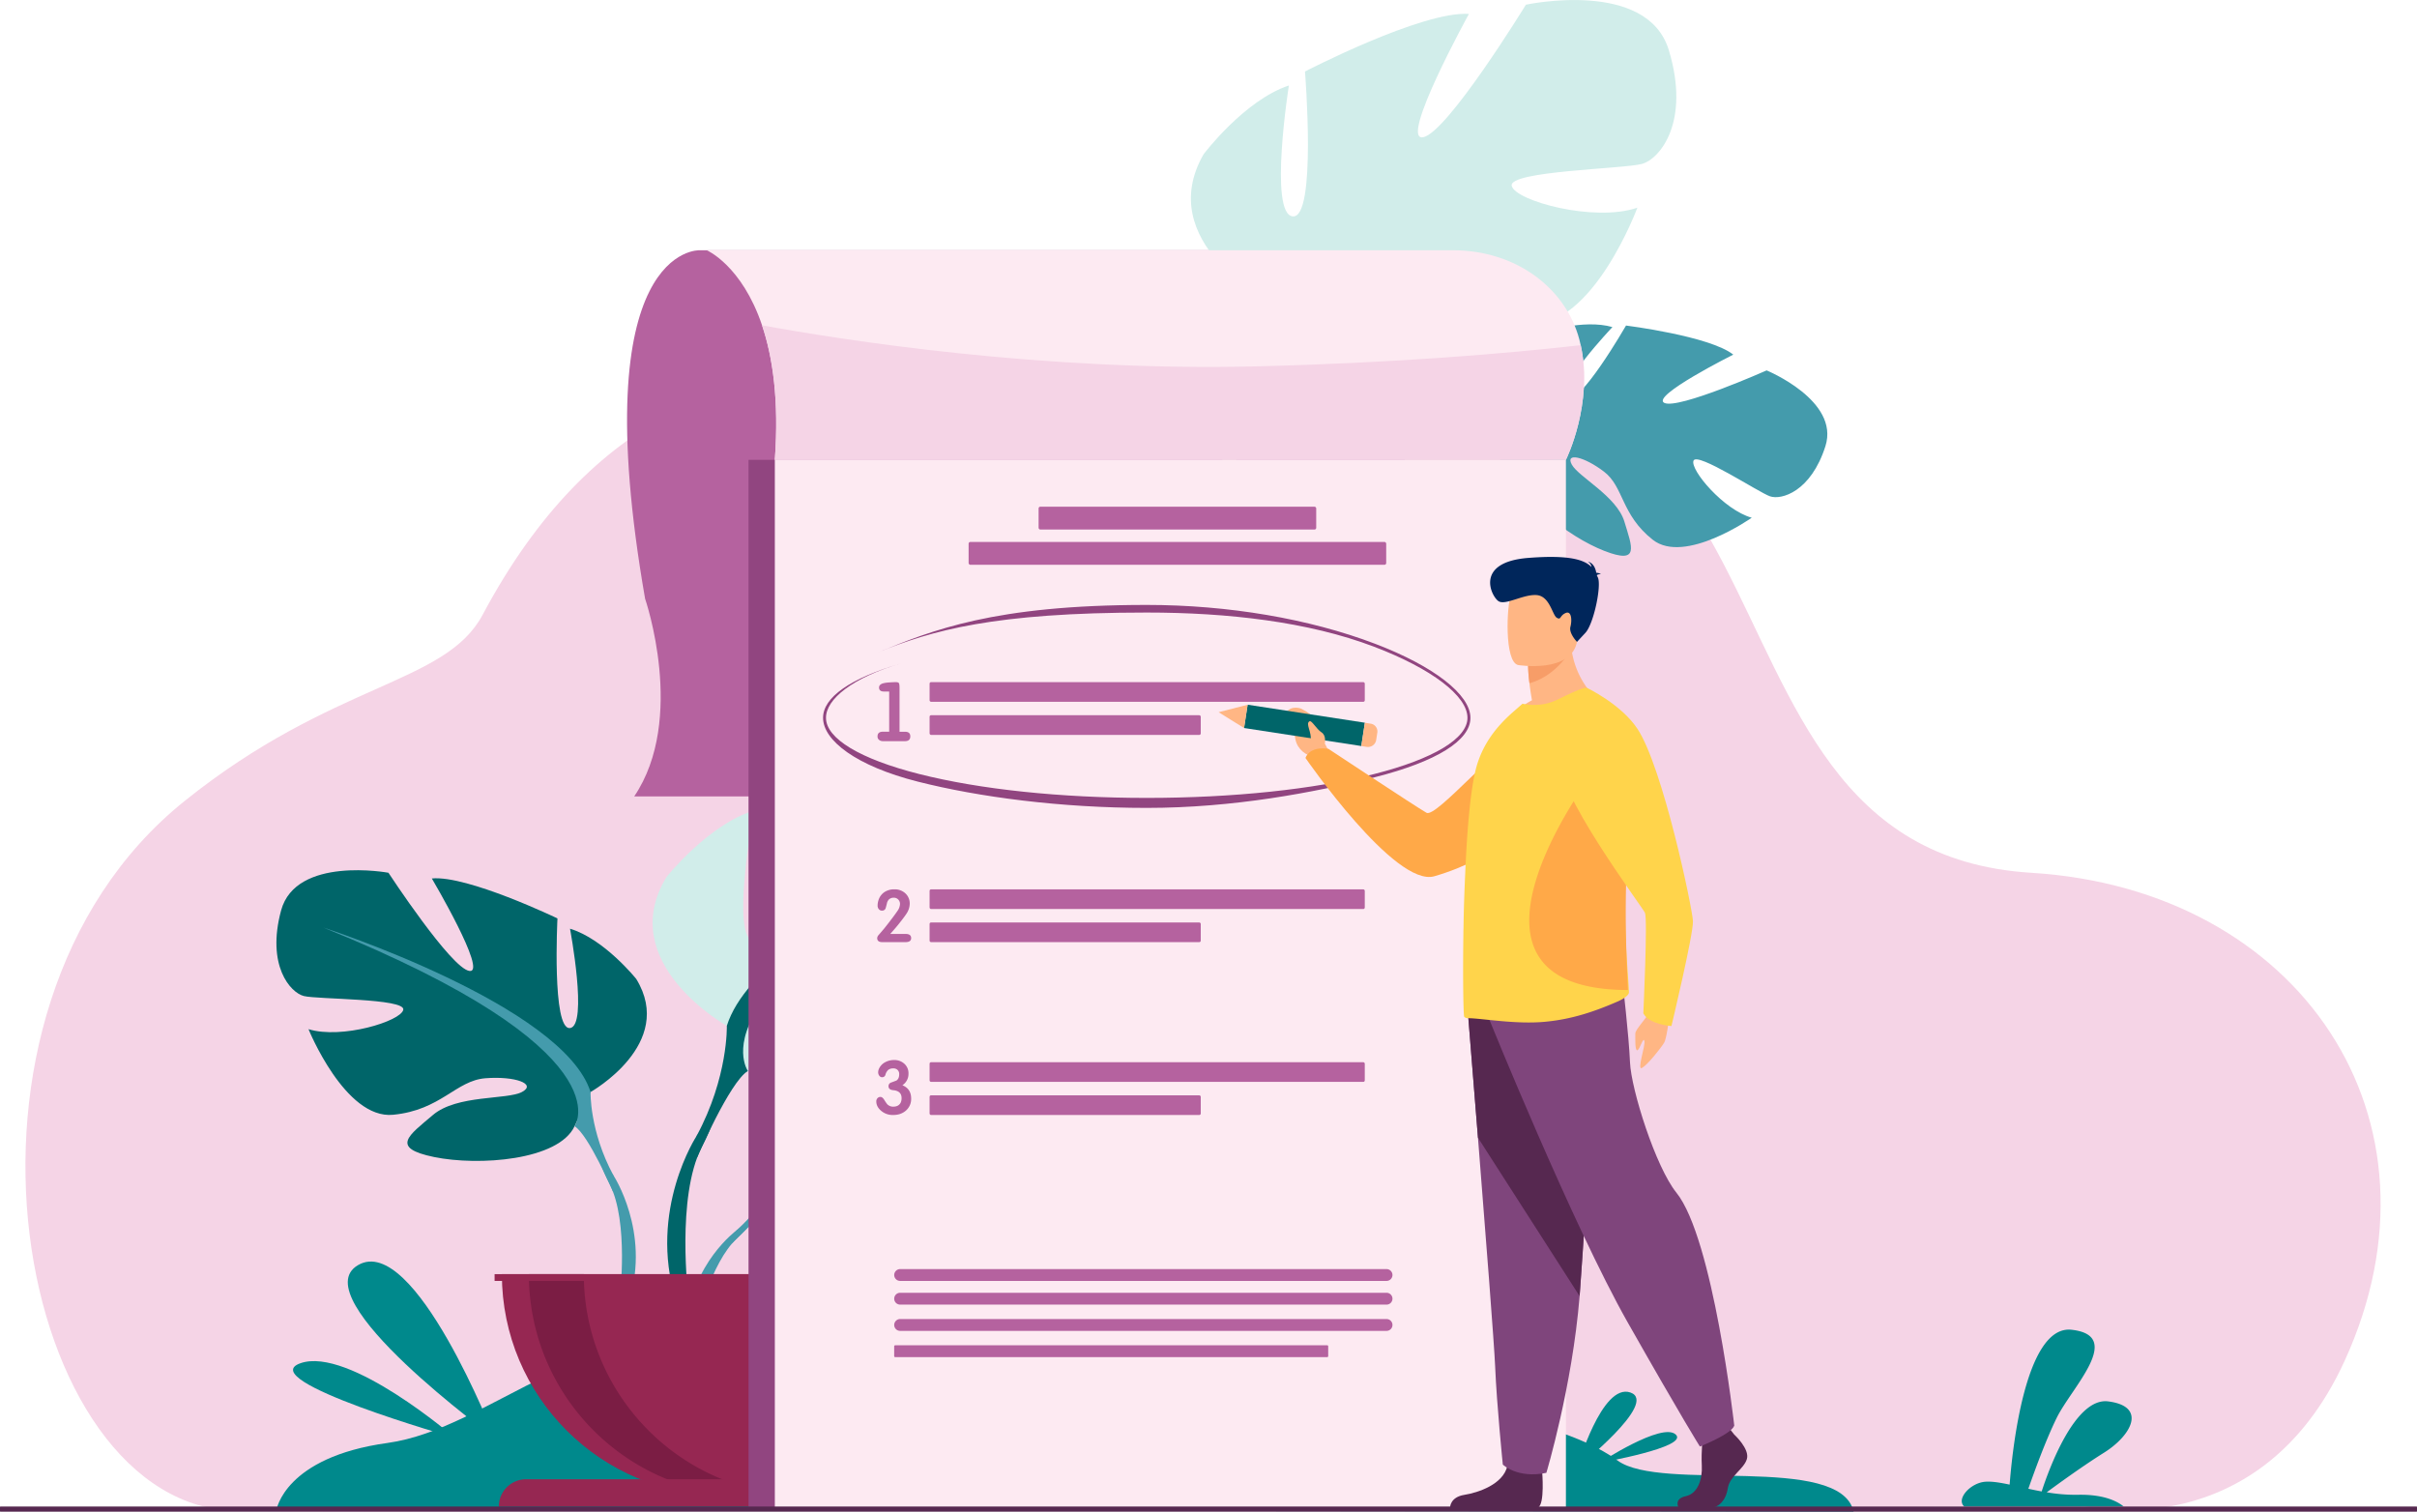 <svg xmlns="http://www.w3.org/2000/svg" viewBox="0 0 2568.99 1606.82"><defs><style>.cls-1{fill:#f5d4e6;}.cls-2{fill:#00898c;}.cls-3{fill:#b5629f;}.cls-4{fill:#449bac;}.cls-5{fill:#006569;}.cls-6{fill:#d1edea;}.cls-7{fill:#962752;}.cls-8{fill:#7b1d44;}.cls-9{fill:#914580;}.cls-10{fill:#fdeaf2;}.cls-11{fill:#ffb684;}.cls-12{fill:#ffa948;}.cls-13{fill:#562850;}.cls-14{fill:#7f457c;}.cls-15{fill:#ffd44b;}.cls-16{fill:#f79d68;}.cls-17{fill:#00265b;}</style></defs><g id="Layer_2" data-name="Layer 2"><g id="_лой_1" data-name="‘лой_1"><path class="cls-1" d="M2216.61,1601.28s184.5,43.74,275.32-154.49c117.83-257.17-47.55-501.47-332.83-519.06-411.46-25.38-183.43-682.3-832.7-504.06C1143.83,473.79,746.74,215.07,513,653.45,473.23,728,354.41,724.33,196.1,851.5c-279.26,224.32-178.73,752.16,56.57,754.56S2216.61,1601.28,2216.61,1601.28Z"/><path class="cls-2" d="M293.8,1605.1s8.58-56.2,118-71.31S623,1397.44,803.48,1415s330.24,128,535.67,94.16,334.07,9.29,380.15,43.29,236.78-8,250.87,54.33Z"/><path class="cls-3" d="M743.66,266s-123.52-6-58,370.4c0,0,44.08,127.78-11.57,210.14h819.13V266Z"/><path class="cls-4" d="M827.79,1244.69s-57.23-66.77-3.53-109.17c0,0,39.22-23.75,71.21-21.82,0,0-45.32,76-30.66,83.55s44.39-88.32,44.39-88.32,89.26-8.65,118,5.15c0,0-76.3,62.44-60.23,66.16s98.49-57.57,98.49-57.57,83.07,14.14,78.64,64.82-33,66.32-45.63,65-86.18-29.44-87.78-19.13,42.69,44,73.72,45.57c0,0-58.57,64.6-97.5,45.95s-42.25-48.19-66.51-59.27-45-11-35,.25,53.93,22.29,67.81,46.83,26.32,41.1-14,35-105.73-35.53-108.61-69.27Z"/><path class="cls-4" d="M1103.25,1188.85s-225.63-8.69-275.46,55.84c0,0-11,33-44.93,63l-5.29,14.41s39.1-41.23,53.09-43.72C830.66,1278.43,808.78,1198.49,1103.25,1188.85Z"/><path class="cls-4" d="M782.86,1307.74s-48.43,35.82-51.79,99.82l8.78.78s15.47-66.17,43.43-92S782.86,1307.74,782.86,1307.74Z"/><path class="cls-5" d="M627.71,1160.73s91-51,48.55-120.17c0,0-34-42.48-70.4-53.4,0,0,19.42,103.17,0,105.59s-13.35-116.52-13.35-116.52S496.62,930.11,459,933.75c0,0,59.47,100.74,40.05,98.32s-86.18-104.39-86.18-104.39-98.31-18.2-114.09,40.06,9.71,87.39,24.27,91,108,2.43,105.6,14.56-65.54,31.56-100.74,20.64c0,0,38.84,95.89,89.82,91s66.75-36.41,98.31-38.84,54.62,6.07,38.84,14.57-69.18,2.78-94.67,24.45-46.12,35,1.21,44.73,132.3,3.64,149.3-32.77Z"/><path class="cls-4" d="M343.69,985.94s254.89,82.54,284,174.79c0,0-1.22,41.26,24.27,88.6v18.21s-26.7-61.9-41.26-70.4C610.72,1197.14,667.76,1117,343.69,985.94Z"/><path class="cls-4" d="M652,1249.33s39.31,59.69,16.9,132.35L658.77,1379s9.81-80-10.75-120.29S652,1249.33,652,1249.33Z"/><path class="cls-6" d="M772.53,1090.42s-120-67.2-64-158.4c0,0,44.8-56,92.8-70.39,0,0-25.6,136,0,139.19s17.6-153.59,17.6-153.59,126.4-60.8,176-56c0,0-78.4,132.79-52.8,129.59s113.6-137.59,113.6-137.59,129.59-24,150.39,52.8-12.8,115.19-32,120-142.39,3.2-139.19,19.2,86.39,41.6,132.79,27.2c0,0-51.2,126.4-118.39,120s-88-48-129.6-51.2-72,8-51.2,19.2,91.2,3.67,124.8,32.23,60.8,46.17-1.6,59-174.4,4.8-196.8-43.2Z"/><path class="cls-5" d="M1146.92,860s-336,108.79-374.39,230.39c0,0,1.6,54.4-32,116.8v24s35.2-81.6,54.4-92.8C794.93,1138.42,719.73,1032.82,1146.92,860Z"/><path class="cls-5" d="M740.53,1207.22s-51.81,78.68-22.27,174.46l13.33-3.58s-12.94-105.5,14.17-158.55S740.53,1207.22,740.53,1207.22Z"/><path class="cls-7" d="M768.49,1589.39c129.82,0,235-105.24,235-235.06H533.43C533.43,1484.15,638.67,1589.39,768.49,1589.39Z"/><path class="cls-8" d="M826.33,1587.59a236.38,236.38,0,0,1-29.2,1.8c-129.82,0-235-105.24-235-235.06h58.4C620.48,1474.26,710.29,1573.21,826.33,1587.59Z"/><path class="cls-7" d="M1006.79,1601.35H530.19a29,29,0,0,1,29-29h418.6a29,29,0,0,1,29,29Z"/><rect class="cls-7" x="525.7" y="1354.33" width="483.19" height="7.21"/><path class="cls-4" d="M1619.05,460.59s-41.17-77.69,20.52-107.28c0,0,43.48-14.55,74.26-5.65,0,0-60.89,64.19-48.25,74.78s62.7-76.42,62.7-76.42,89,11.15,114,30.92c0,0-88.15,44.17-73.29,51.32s108.73-34.55,108.73-34.55,77.94,32,62.5,80.5-46.81,57.45-58.79,53.38S1803.78,480,1800,489.66s32,52.29,61.91,60.64c0,0-71.31,50.16-105.2,23.43s-30.64-56.29-51.88-72.43-41.45-20.66-34.16-7.43,47.72,33.58,55.87,60.57,16.67,45.88-21.29,31.13-95.36-57.87-90.76-91.42Z"/><path class="cls-4" d="M1900.06,466.58s-218.23-58-281-6c0,0-18,29.79-57.67,51.66l-8.32,12.9s47.19-31.64,61.39-31C1614.45,494.15,1610.65,411.35,1900.06,466.58Z"/><path class="cls-4" d="M1561.38,512.25s-55.11,24.32-72.44,86l8.4,2.7s29.62-61.16,62.57-80.27S1561.38,512.25,1561.38,512.25Z"/><path class="cls-6" d="M1347.93,320.46S1226,256.86,1279.25,164c0,0,43.11-57.31,90.66-73.13,0,0-21.54,136.69,4.14,139.13s13-154,13-154,124.53-64.54,174.25-61.21c0,0-74.41,135.07-48.92,131.11S1621.85,5,1621.85,5s128.83-27.85,151.91,48.3-9.37,115.52-28.42,120.89-142.23,7.44-138.56,23.34,87.6,39,133.55,23.23c0,0-47.42,127.87-114.78,123.47s-89.38-45.36-131.06-47.32-71.73,10.14-50.6,20.72,91.26.95,125.7,28.5,62.14,44.34.15,59-174.17,10-198-37.32Z"/><path class="cls-6" d="M1715.3,79s-332.61,118.75-367.37,241.44c0,0,3.22,54.32-28.51,117.7l.72,24s32.75-82.61,51.61-94.37C1371.75,367.77,1293.44,264.46,1715.3,79Z"/><path class="cls-6" d="M1319.42,438.16s-49.45,80.19-17.07,175.05l13.22-4s-16.08-105.07,9.44-158.91S1319.42,438.16,1319.42,438.16Z"/><rect class="cls-9" x="795.6" y="488.79" width="855.2" height="1115.3"/><rect class="cls-10" x="823.56" y="488.79" width="840.82" height="1115.3"/><path class="cls-2" d="M2257.26,1601.36H2087.83c-9.08-7.7,6.28-25.19,22.33-26.37,7-.53,15.79.93,25.86,3.06,2.33-31,15.65-170.18,65.83-164.59,56.42,6.26,0,61.31-15.95,93.9-11.82,24.14-24.28,58.75-30,75.09,4.58,1,9.33,2,14.17,2.86,7.48-23,35.31-100.21,70.69-95.71,41.55,5.27,24.85,36.24-4.6,54.62-21.6,13.52-48.13,32.74-60.74,42a179.75,179.75,0,0,0,33.14,2.65C2237.6,1588.2,2251.77,1596.76,2257.26,1601.36Z"/><path class="cls-10" d="M1664.39,488.78H823.55c4.66-63.58-2.35-109.75-13.58-143C788.41,282,751.24,266,751.24,266h793c67.68,0,120.16,40.78,134.44,94.9q.81,3,1.46,6.09C1693.69,428.88,1665,487.65,1664.39,488.78Z"/><path class="cls-1" d="M1664.39,488.78H823.55c4.66-63.58-2.35-109.75-13.58-143,85.93,15.74,298.75,49.27,526.55,43.62,147.37-3.66,263.82-13.52,343.6-22.49C1693.69,428.88,1665,487.65,1664.39,488.78Z"/><rect class="cls-3" x="988.05" y="725.05" width="462.55" height="20.92" rx="1.57"/><rect class="cls-3" x="988.05" y="760.24" width="288.21" height="20.92" rx="1.57"/><path class="cls-3" d="M945.1,777.77V735.05h-5.64q-5.13,0-5.13-4.27c0-2,1.34-3.51,4-4.36a29.63,29.63,0,0,1,6.54-1c3-.23,5.39-.34,7.22-.34s2.87.36,3.33,1.07.68,2.52.68,5.42v46.23h5.81q5.64,0,5.64,4.87,0,5.13-5.64,5.13H938.52a6.4,6.4,0,0,1-4.14-1.33,4.47,4.47,0,0,1-1.67-3.71q0-5,5.72-5Z"/><rect class="cls-3" x="988.05" y="945.32" width="462.55" height="20.92" rx="1.57"/><rect class="cls-3" x="988.05" y="980.51" width="288.21" height="20.92" rx="1.57"/><path class="cls-3" d="M968.45,997.16q0,4.26-6,4.26H937.72q-5.36,0-5.36-4.3a5.49,5.49,0,0,1,1.43-3.17q2.12-2.41,6.2-7.25,6.18-7.77,10.34-13.44,1.44-1.89,4.08-5.74A13.87,13.87,0,0,0,956.6,961a6.65,6.65,0,0,0-1.89-4.87,6.46,6.46,0,0,0-4.83-1.93,7.41,7.41,0,0,0-5,1.81,8.66,8.66,0,0,0-2.26,4.53q-1.07,4.3-1.36,5a3.83,3.83,0,0,1-3.7,2.41,4.24,4.24,0,0,1-3.55-1.66,5.62,5.62,0,0,1-1.21-3.77,18.51,18.51,0,0,1,.83-5.37,16.17,16.17,0,0,1,6.42-8.91,18.67,18.67,0,0,1,10.65-2.94,16.52,16.52,0,0,1,11.48,4.16,14.55,14.55,0,0,1,4.75,11.19,19.49,19.49,0,0,1-3.4,10.44q-1.87,3-7.77,10.44-3,3.86-9.52,11.19h16.31Q968.46,992.74,968.45,997.16Z"/><rect class="cls-3" x="988.05" y="1129.06" width="462.55" height="20.92" rx="1.57"/><rect class="cls-3" x="988.05" y="1164.25" width="288.21" height="20.92" rx="1.57"/><path class="cls-3" d="M968.45,1167.65a16.2,16.2,0,0,1-5.63,12.89q-5.33,4.64-13.51,4.63a18.86,18.86,0,0,1-10.8-3q-7.11-4.79-7.11-11.5a4.85,4.85,0,0,1,1.24-3.32,4,4,0,0,1,3.16-1.39q2,0,3.79,2.7a57.07,57.07,0,0,0,3.32,4.94,8.6,8.6,0,0,0,6.56,2.7c3.6,0,6.17-1.33,7.71-4a10.7,10.7,0,0,0,1.09-5.1q0-7.56-8.88-8.41-5-.46-5-4.24a4,4,0,0,1,2.92-3.94q5.43-2,5.51-2.08,2.93-1.93,2.92-6.72a6,6,0,0,0-1.69-4.51,6.21,6.21,0,0,0-4.54-1.66,8.3,8.3,0,0,0-5.54,1.69,11.17,11.17,0,0,0-2.85,5,3.51,3.51,0,0,1-3.53,2.7,3.61,3.61,0,0,1-3-1.62,5.83,5.83,0,0,1-1.2-3.55,9.81,9.81,0,0,1,1.32-4.78,14.82,14.82,0,0,1,6.63-6.26,19.47,19.47,0,0,1,9-2.08,15.56,15.56,0,0,1,10.92,4,13.45,13.45,0,0,1,4.36,10.45,14.32,14.32,0,0,1-6.48,12.35Q968.45,1157.3,968.45,1167.65Z"/><rect class="cls-3" x="1103.91" y="538.57" width="295.07" height="24.3" rx="1.82"/><rect class="cls-3" x="1029.52" y="576.04" width="443.85" height="24.3" rx="1.82"/><path class="cls-9" d="M1218.87,858.75c-91.6,0-178.52-11.5-243.32-27.92C910.08,814.23,874.82,787.1,874.82,763c0-21.81,28.74-41.87,83.11-58h0c-52.11,15.47-80,38.18-80,58,0,22,36.12,43.78,99.09,59.74,64.58,16.37,150.45,25.39,241.81,25.39s177.24-9,241.81-25.39c63-16,99.1-37.74,99.1-59.74,0-23.3-38-52.26-99.26-75.57-69.61-26.51-155.43-36.34-241.64-36.34C1057,651.13,990.38,670,932.58,693.7h0C990.64,669.92,1056.44,643,1218.86,643c86.56,0,172.75,14.66,242.69,41.29,62.52,23.81,101.36,54,101.36,78.78,0,24.06-36.05,46.45-101.52,63.05C1396.59,842.52,1310.46,858.75,1218.87,858.75Z"/><path class="cls-11" d="M1775.09,1073.48s-3,29.32-6.32,34.87-17.4,23.27-23.41,26.74,3.67-23.35,2.45-28.57-4.94,9.53-7.59,9.87-2-12.92-2.06-17.75,12.87-16.76,17.45-27.05S1775.09,1073.48,1775.09,1073.48Z"/><path class="cls-11" d="M1414.83,803l-6.74-12.72s3.35-22.66-25-37c0,0-10.38-4.23-16.24,4.24-5.39,7.79,10.28,6.38,9.44,19.72s5.49,21.16,14.3,25.5l7.29,8.44Z"/><path class="cls-12" d="M1683.14,772.63s-24.38,119.66-158.55,158.76c-41.88,12.21-137-125.68-137-125.68s3.34-12.71,24.3-9.79c0,0,92.65,61.33,104.31,68,10.35,5.91,78.41-76,109.44-89.22S1683.14,772.63,1683.14,772.63Z"/><rect class="cls-5" x="1373.99" y="708.02" width="25.06" height="126.06" transform="translate(413.92 2024.44) rotate(-81.27)"/><polygon class="cls-11" points="1295.25 757.03 1322.32 773.86 1326.12 749.09 1295.25 757.03"/><path class="cls-11" d="M1463.94,778.67l-1.2,7.83a8.83,8.83,0,0,1-10.06,7.39l-5.77-.89,3.81-24.77,6.26,1A8.32,8.32,0,0,1,1463.94,778.67Z"/><path class="cls-13" d="M1843.32,1524.89s16.65,15.19,13.4,26-18.27,18-20.3,31.17-10.14,20.39-17.45,20.39h-34.84s-5.38-9.28,7.61-12.08,17.89-18.3,17.08-32.69,1.22-33.58,1.22-33.58l27.6-6.39Z"/><path class="cls-13" d="M1639.12,1564.18s3,34.57-4.32,38.17l-93.51-.19s0-10.8,15-13.2,41.4-11.19,45.87-30.78S1639.12,1564.18,1639.12,1564.18Z"/><path class="cls-14" d="M1560.17,1075.86s4.93,60.59,10.73,133.43c7.88,99,17.35,220.49,18.29,243.51,1.62,40,8.13,103.94,8.13,103.94s15.41,15.19,46.28,8.79c0,0,27.5-91.29,35.35-187.89.12-1.58.24-3.18.37-4.77,7.3-98.34,18.67-305.41,18.67-305.41Z"/><path class="cls-13" d="M1560.17,1075.86s4.93,60.59,10.73,133.43l108,168.35c.12-1.58.24-3.18.37-4.77,7.3-98.34,18.67-305.41,18.67-305.41Z"/><path class="cls-14" d="M1582.69,1083.05s88.91,219.46,147.37,322.59,76.73,131.91,76.73,131.91,33.49-13.19,36.53-22.18c0,0-22.35-199.1-61.5-247.64-22.12-27.42-48.11-109.73-49.32-138.51s-7.92-85.74-7.92-85.74Z"/><path class="cls-11" d="M1699.67,744.85s-60.15,29-94.84,18.26a81.83,81.83,0,0,1,23.48-18.78c-1.2-7-2.13-13-2.67-18.12a168.39,168.39,0,0,1-1.46-18.52l23.2-18.26,22-17.47C1667.66,721.08,1699.67,744.85,1699.67,744.85Z"/><path class="cls-15" d="M1731.37,1054.72c.13,3.68-7.74,7.88-11.2,9.46-25.75,11.29-49.76,19.17-77,21.8-32.14,3.28-70.15-3.94-83.23-3.68a5.45,5.45,0,0,1-3.6-1.44c-.93-.66-1.6-39.41-.93-88.13,0-2,0-3.94.13-5.91v-.66c.27-19,.94-39,1.87-59,1.87-43.86,5.33-86.15,11.2-109.53,7.07-27.58,23.08-45.84,37.62-59.1l12-10.51c12,2.36,24.68,1.71,37.35-4.46,13.87-6.7,28.81-13.93,31.21-12.09,18.14,13.27,30.41,43.08,37,81.17a423,423,0,0,1,5.47,72.23c0,9.46-.27,19.18-.8,28.77-3.2,52,0,97.18,1.86,123.32C1730.84,1044.61,1731.24,1050.52,1731.37,1054.72Z"/><path class="cls-12" d="M1730.3,1052.33c-210.65-.42-38.85-228.58-38.85-228.58l34.13-11.08a662.06,662.06,0,0,1,4,77.17c0,10.11-.19,20.49-.58,30.73C1726.64,976.14,1729,1024.41,1730.3,1052.33Z"/><path class="cls-16" d="M1669.79,690.74s-15.2,27.72-44.15,35.47a168.39,168.39,0,0,1-1.46-18.52l23.2-18.26Z"/><path class="cls-11" d="M1613.59,706.89s57.39,9.38,62.78-25.9,16.42-57.82-20-65.31-45.61,4.92-50.31,16.27S1598.8,703.54,1613.59,706.89Z"/><path class="cls-17" d="M1697.22,611.46c.52-.6,1.73-1.08,4.4-1.23a10.9,10.9,0,0,0-5-1.4c-.56-3.72-2.53-10.3-8.93-11.9a8,8,0,0,1,3.89,5.78c-7.42-7.61-23.3-13.15-67.28-9.68-58,4.58-38.86,41.69-31.35,46.11s26.39-7.7,40.37-6.59,16.64,21.31,21.38,24.08,2.88-2.13,9.3-5,7,7.73,5.17,14.65,7,16,7,16l8.91-9.6c8.91-9.59,17.31-50.24,13.26-58.9C1697.94,613,1697.59,612.24,1697.22,611.46Z"/><path class="cls-15" d="M1686.8,731.21s36.3,17.19,53.71,43.63c27,41,58.31,190.42,58.89,204.26s-22.85,111.53-22.85,111.53-23.76-1.57-29.89-13.56c0,0,4.75-100.37,1.74-106.82s-99-134.64-88.24-162S1686.8,731.21,1686.8,731.21Z"/><path class="cls-11" d="M1408,789.71s2-7.8-3.43-11.31-10.39-13-12.67-11.75c-4.73,2.68,2.58,11,1.24,21.38C1392.65,791.66,1401.11,801.18,1408,789.71Z"/><path class="cls-2" d="M525.7,1528.32s-85.28-218.39-145.1-183.62S525.7,1528.32,525.7,1528.32Z"/><path class="cls-2" d="M483.54,1528.32S370.86,1431,319.4,1449,483.54,1528.32,483.54,1528.32Z"/><path class="cls-2" d="M1676.56,1559.78s26-90.29,56.42-79.63S1676.56,1559.78,1676.56,1559.78Z"/><path class="cls-2" d="M1700.25,1554.85s66.28-43.51,80.85-30.06S1700.25,1554.85,1700.25,1554.85Z"/><path class="cls-3" d="M1473.74,1361.54h-517a6.31,6.31,0,0,1-6.29-6.29h0a6.31,6.31,0,0,1,6.29-6.29h517a6.31,6.31,0,0,1,6.29,6.29h0A6.31,6.31,0,0,1,1473.74,1361.54Z"/><path class="cls-3" d="M1473.74,1386.73h-517a6.31,6.31,0,0,1-6.29-6.29h0a6.31,6.31,0,0,1,6.29-6.3h517a6.31,6.31,0,0,1,6.29,6.3h0A6.31,6.31,0,0,1,1473.74,1386.73Z"/><path class="cls-3" d="M1473.74,1414.64h-517a6.31,6.31,0,0,1-6.29-6.3h0a6.31,6.31,0,0,1,6.29-6.29h517a6.31,6.31,0,0,1,6.29,6.29h0A6.31,6.31,0,0,1,1473.74,1414.64Z"/><rect class="cls-3" x="950.41" y="1429.96" width="461.32" height="12.58" rx="0.94"/><rect class="cls-13" y="1601.36" width="2568.99" height="5.46" rx="0.41"/></g></g></svg>